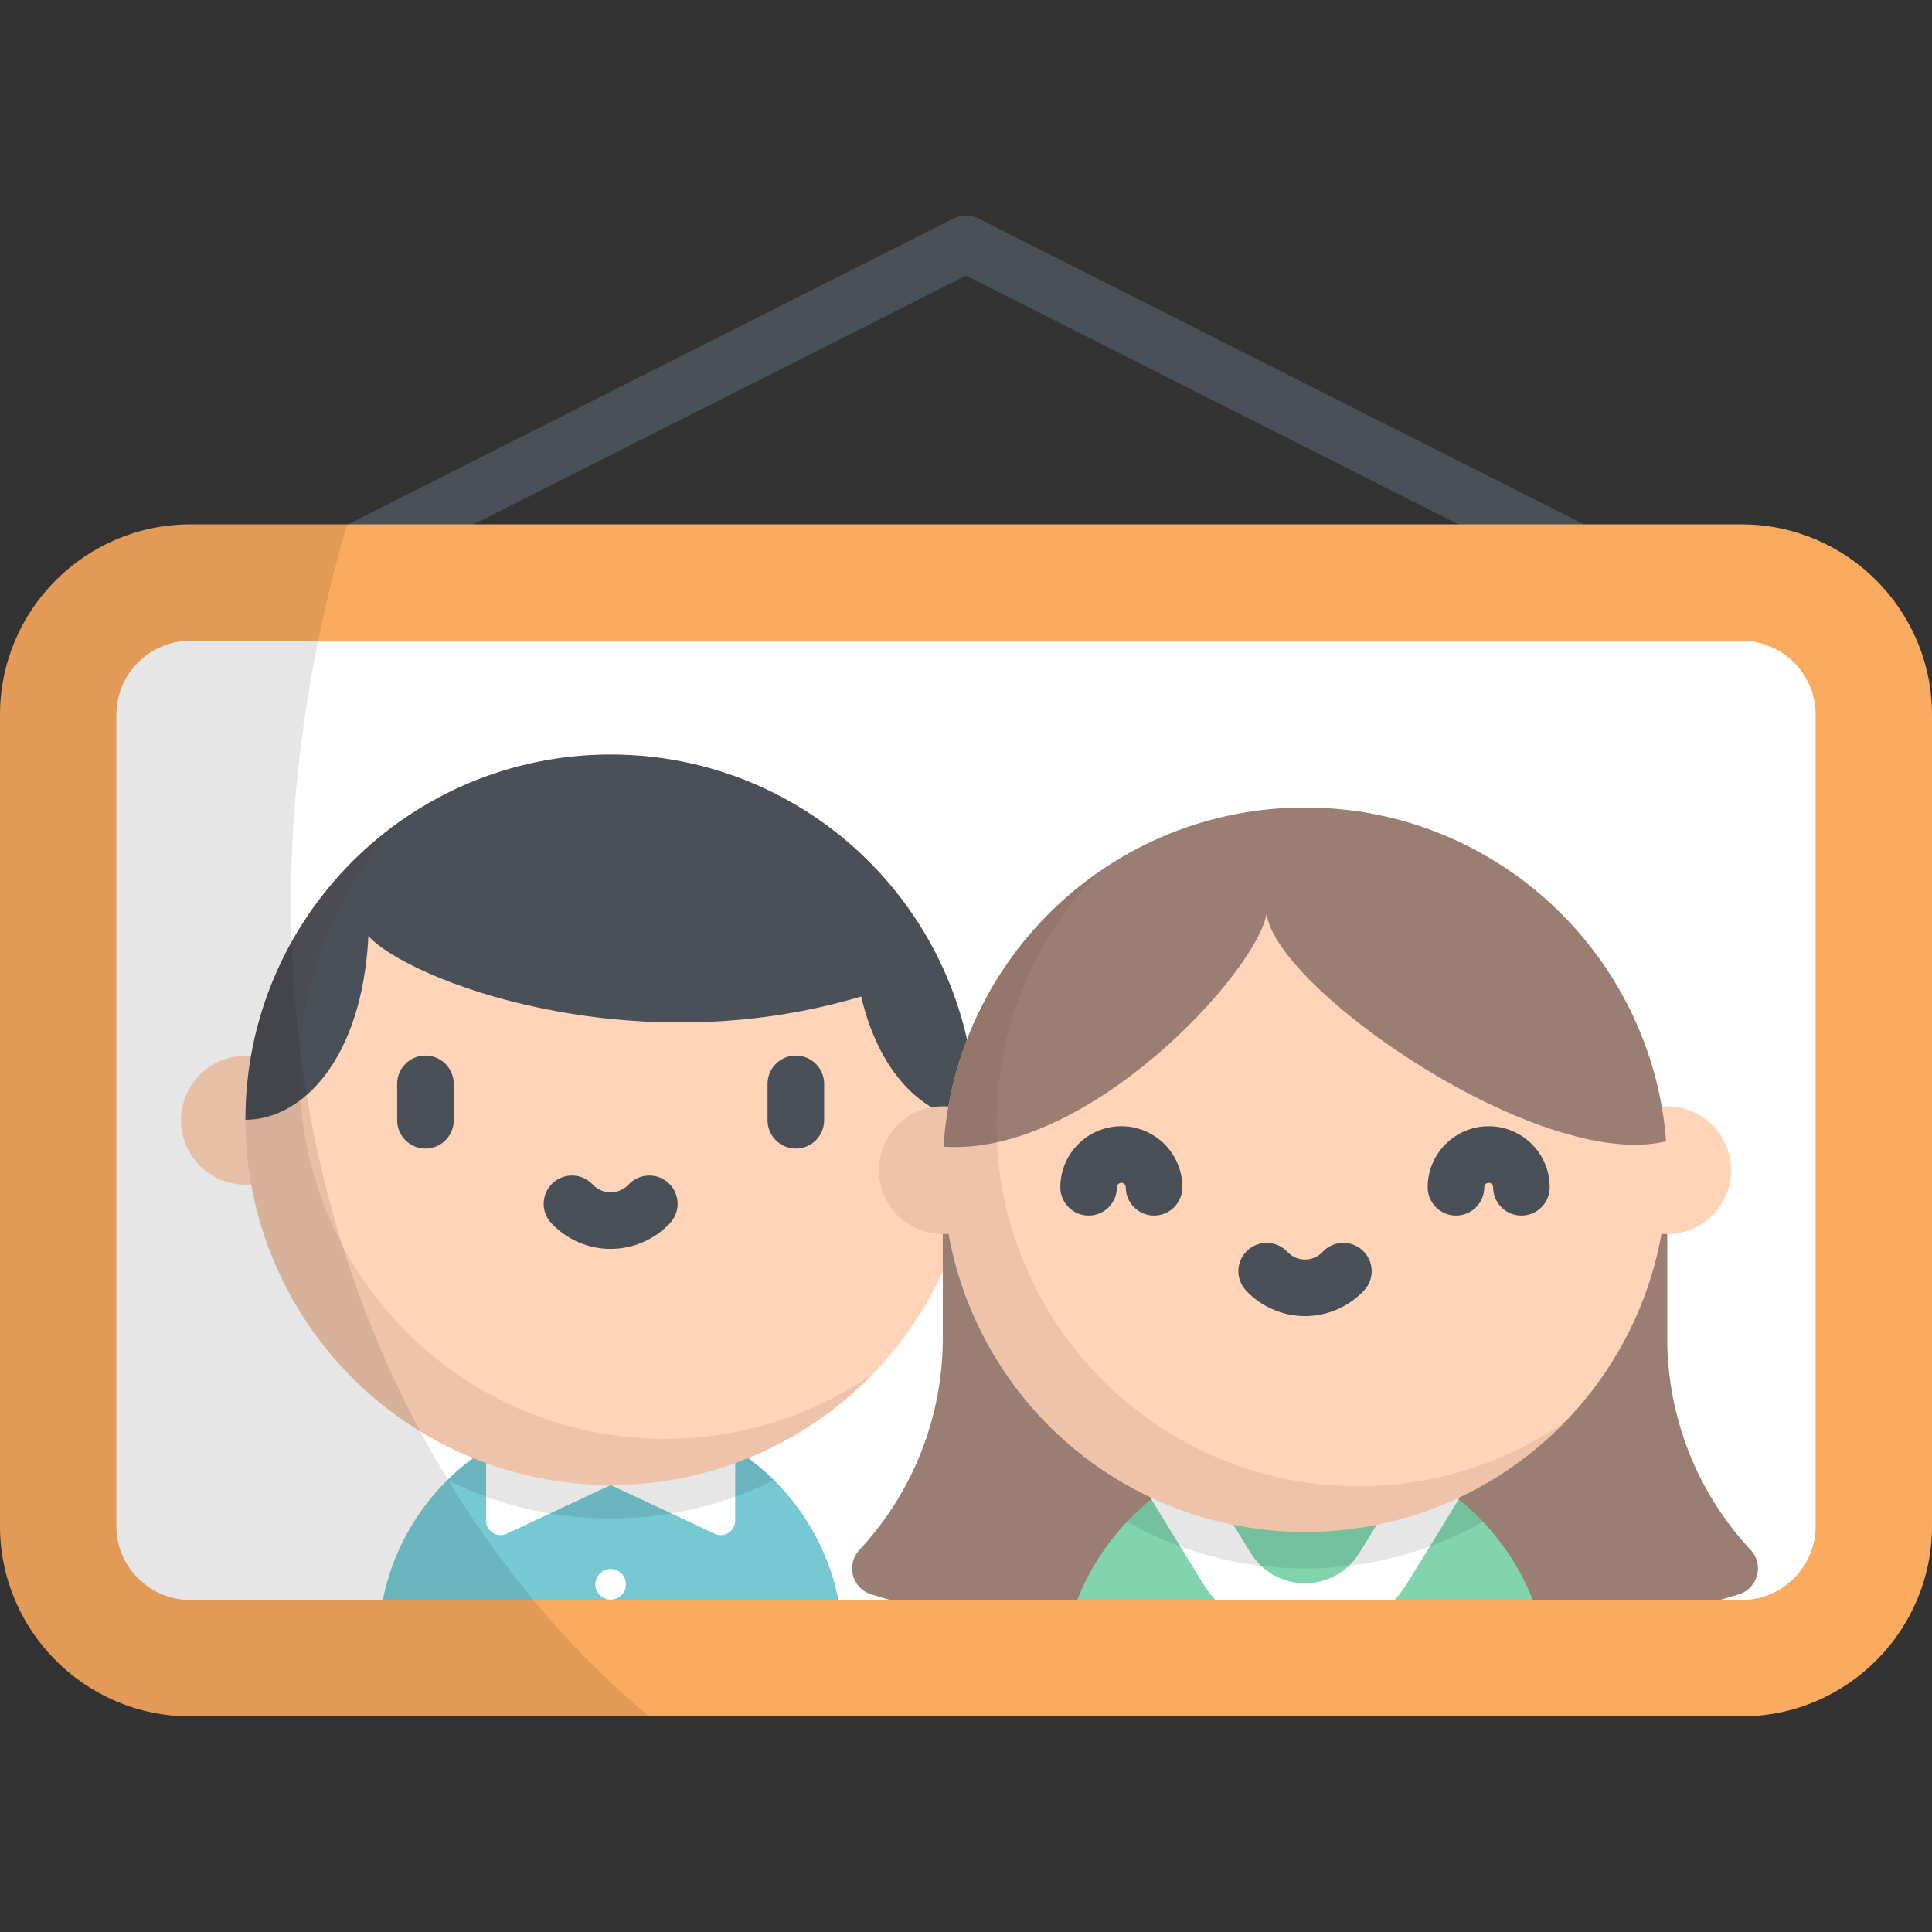 <?xml version="1.0" encoding="iso-8859-1"?>
<!-- Generator: Adobe Illustrator 19.0.0, SVG Export Plug-In . SVG Version: 6.00 Build 0)  -->
<svg version="1.1" id="Capa_1" xmlns="http://www.w3.org/2000/svg" xmlns:xlink="http://www.w3.org/1999/xlink" x="0px" y="0px"
	 viewBox="0 0 512.001 512.001" style="enable-background:new 0 0 512.001 512.001;" xml:space="preserve">
<rect x="0" y="0" width="512.001" height="512.001" fill="#333333" stroke="none"/>
<path style="fill:#4A5058;" d="M439.809,164.995c-1.138,0-2.291-0.259-3.376-0.807L256,73.043L75.567,164.187
	c-3.696,1.868-8.208,0.384-10.076-3.313c-1.867-3.697-0.385-8.208,3.313-10.076l183.814-92.853c2.127-1.074,4.637-1.074,6.764,0
	l183.814,92.853c3.697,1.868,5.18,6.379,3.313,10.076C445.189,163.488,442.549,164.995,439.809,164.995z"/>
<rect x="20.643" y="157.491" style="fill:#FFFFFF;" width="470.71" height="278.84"/>
<path style="fill:#76C9D2;" d="M223.355,435.978c0-33.98-27.546-61.527-61.527-61.527l0,0c-33.98,0-61.527,27.546-61.527,61.527
	H223.355z"/>
<g>
	<path style="fill:#FFFFFF;" d="M161.828,393.543l-27.547,12.913c-2.541,1.191-5.458-0.663-5.458-3.47v-21.662L161.828,393.543z"/>
	<path style="fill:#FFFFFF;" d="M161.828,393.543l27.547,12.913c2.541,1.191,5.458-0.663,5.458-3.47v-21.662L161.828,393.543z"/>
</g>
<path style="opacity:0.1;enable-background:new    ;" d="M161.828,374.451L161.828,374.451c-16.866,0-32.144,6.788-43.258,17.779
	c13.019,6.516,27.709,10.188,43.258,10.188s30.239-3.673,43.258-10.188C193.972,381.24,178.694,374.451,161.828,374.451z"/>
<g>
	<circle style="fill:#FFD4B8;" cx="65.04" cy="296.881" r="17.07"/>
	<circle style="fill:#FFD4B8;" cx="258.62" cy="296.881" r="17.07"/>
	<circle style="fill:#FFD4B8;" cx="161.83" cy="296.751" r="96.79"/>
</g>
<g>
	<path style="fill:#4A5058;" d="M112.748,304.379c-4.143,0-7.5-3.358-7.5-7.5v-9.643c0-4.142,3.357-7.5,7.5-7.5s7.5,3.358,7.5,7.5
		v9.643C120.248,301.021,116.891,304.379,112.748,304.379z"/>
	<path style="fill:#4A5058;" d="M210.908,304.379c-4.143,0-7.5-3.358-7.5-7.5v-9.643c0-4.142,3.357-7.5,7.5-7.5s7.5,3.358,7.5,7.5
		v9.643C218.408,301.021,215.051,304.379,210.908,304.379z"/>
	<path style="fill:#4A5058;" d="M161.828,330.974c-5.932,0-11.662-2.485-15.721-6.819c-2.832-3.023-2.677-7.77,0.347-10.601
		c3.022-2.833,7.77-2.676,10.601,0.347c1.253,1.337,2.947,2.073,4.773,2.073c1.826,0,3.521-0.736,4.773-2.073
		c2.831-3.023,7.576-3.179,10.601-0.347c3.023,2.832,3.179,7.578,0.347,10.601C173.49,328.489,167.76,330.974,161.828,330.974z"/>
	<path style="fill:#4A5058;" d="M161.828,199.961c-53.456,0-96.791,43.335-96.791,96.791c15.044,0,30.952-16.02,32.595-48.706
		c10.305,11.541,69.265,34.371,130.584,16.028c5.157,21.898,18.067,32.678,30.403,32.678
		C258.619,243.296,215.284,199.961,161.828,199.961z"/>
</g>
<path style="opacity:0.1;fill:#513130;enable-background:new    ;" d="M176.172,381.324c-53.456,0-96.791-43.335-96.791-96.791
	c0-26.127,10.356-49.833,27.183-67.246c-25.099,17.488-41.527,46.556-41.527,79.465c0,53.456,43.335,96.791,96.791,96.791
	c27.329,0,52.008-11.33,69.608-29.544C215.766,374.917,196.719,381.324,176.172,381.324z"/>
<circle style="fill:#FFFFFF;" cx="161.83" cy="419.861" r="4.056"/>
<path style="fill:#9B7E73;" d="M441.838,309.999v44.636c0,20.836,7.903,40.896,22.115,56.132l0,0
	c3.616,3.876,1.921,10.2-3.149,11.749l0,0c-74.931,22.884-154.986,22.884-229.917,0l0,0c-5.07-1.548-6.765-7.872-3.149-11.749l0,0
	c14.212-15.236,22.115-35.296,22.115-56.132v-44.636H441.838z"/>
<path style="fill:#81D4AE;" d="M410.71,447.794c0-35.824-29.041-64.865-64.865-64.865l0,0c-35.824,0-64.865,29.041-64.865,64.865
	H410.71z"/>
<path style="fill:#FFFFFF;" d="M345.846,434.576c-11.183,0-21.354-5.687-27.209-15.213l-12.969-21.097
	c-2.169-3.529-1.066-8.148,2.462-10.317c3.527-2.169,8.146-1.068,10.317,2.461l12.969,21.098c3.106,5.052,8.499,8.068,14.43,8.068
	c5.93,0,11.323-3.016,14.429-8.067l12.968-21.098c2.169-3.53,6.788-4.631,10.317-2.462c3.528,2.169,4.631,6.788,2.462,10.317
	l-12.968,21.098C367.198,428.889,357.027,434.576,345.846,434.576z"/>
<path style="opacity:0.1;enable-background:new    ;" d="M345.845,382.929L345.845,382.929c-18.59,0-35.35,7.822-47.177,20.352
	c13.933,7.879,30.028,12.38,47.177,12.38c17.148,0,33.244-4.502,47.177-12.38C381.195,390.751,364.435,382.929,345.845,382.929z"/>
<circle style="fill:#FFD4B8;" cx="249.85" cy="310.121" r="16.929"/>
<circle style="opacity:0.1;fill:#513130;enable-background:new    ;" cx="249.85" cy="310.121" r="16.929"/>
<g>
	<circle style="fill:#FFD4B8;" cx="441.84" cy="310.121" r="16.929"/>
	<circle style="fill:#FFD4B8;" cx="345.85" cy="310.001" r="95.99"/>
</g>
<path style="fill:#9B7E73;" d="M345.845,214.006c-50.956,0-92.63,39.705-95.792,89.863c38.254,2.772,83.222-46.491,85.629-61.847
	c1.9,19.625,72.285,68.668,105.861,60.427C437.693,252.963,396.319,214.006,345.845,214.006z"/>
<g>
	<path style="fill:#4A5058;" d="M345.845,348.782c-5.899,0-11.598-2.472-15.636-6.782c-2.832-3.023-2.677-7.769,0.346-10.601
		c3.024-2.832,7.77-2.676,10.602,0.346c1.23,1.314,2.895,2.037,4.688,2.037c1.794,0,3.459-0.723,4.69-2.037
		c2.832-3.022,7.577-3.178,10.602-0.346c3.022,2.832,3.178,7.578,0.346,10.601C357.443,346.31,351.744,348.782,345.845,348.782z"/>
	<path style="fill:#4A5058;" d="M305.841,322.135c-4.143,0-7.5-3.358-7.5-7.5c0-0.646-0.525-1.171-1.171-1.171
		c-0.645,0-1.171,0.525-1.171,1.171c0,4.142-3.357,7.5-7.5,7.5s-7.5-3.358-7.5-7.5c0-8.917,7.254-16.171,16.171-16.171
		s16.171,7.254,16.171,16.171C313.341,318.777,309.983,322.135,305.841,322.135z"/>
	<path style="fill:#4A5058;" d="M403.191,322.135c-4.143,0-7.5-3.358-7.5-7.5c0-0.646-0.525-1.171-1.171-1.171
		s-1.171,0.525-1.171,1.171c0,4.142-3.357,7.5-7.5,7.5s-7.5-3.358-7.5-7.5c0-8.917,7.254-16.171,16.171-16.171
		s16.171,7.254,16.171,16.171C410.691,318.777,407.334,322.135,403.191,322.135z"/>
</g>
<path style="opacity:0.1;fill:#513130;enable-background:new    ;" d="M360.071,393.873c-53.015,0-95.992-42.977-95.992-95.993
	c0-25.912,10.271-49.422,26.958-66.692c-24.892,17.343-41.184,46.172-41.184,78.81c0,53.015,42.977,95.992,95.993,95.992
	c27.103,0,51.579-11.237,69.034-29.301C399.339,387.519,380.448,393.873,360.071,393.873z"/>
<path style="fill:#FBAB5F;" d="M461.522,454.862H50.478C22.644,454.862,0,432.218,0,404.384V189.442
	c0-27.833,22.644-50.477,50.478-50.477h411.045c27.834,0,50.478,22.644,50.478,50.477v214.943
	C512,432.218,489.356,454.862,461.522,454.862z M50.478,169.797c-10.833,0-19.645,8.813-19.645,19.645v214.943
	c0,10.832,8.812,19.645,19.645,19.645h411.045c10.833,0,19.645-8.813,19.645-19.645V189.442c0-10.832-8.812-19.645-19.645-19.645
	L50.478,169.797L50.478,169.797z"/>
<path style="opacity:0.1;enable-background:new    ;" d="M91.984,138.964H50.477C22.644,138.964,0,161.609,0,189.442v214.943
	c0,27.833,22.644,50.477,50.478,50.477h121.559C107.047,400.925,48.787,287.236,91.984,138.964z"/>
<g>
</g>
<g>
</g>
<g>
</g>
<g>
</g>
<g>
</g>
<g>
</g>
<g>
</g>
<g>
</g>
<g>
</g>
<g>
</g>
<g>
</g>
<g>
</g>
<g>
</g>
<g>
</g>
<g>
</g>
</svg>

